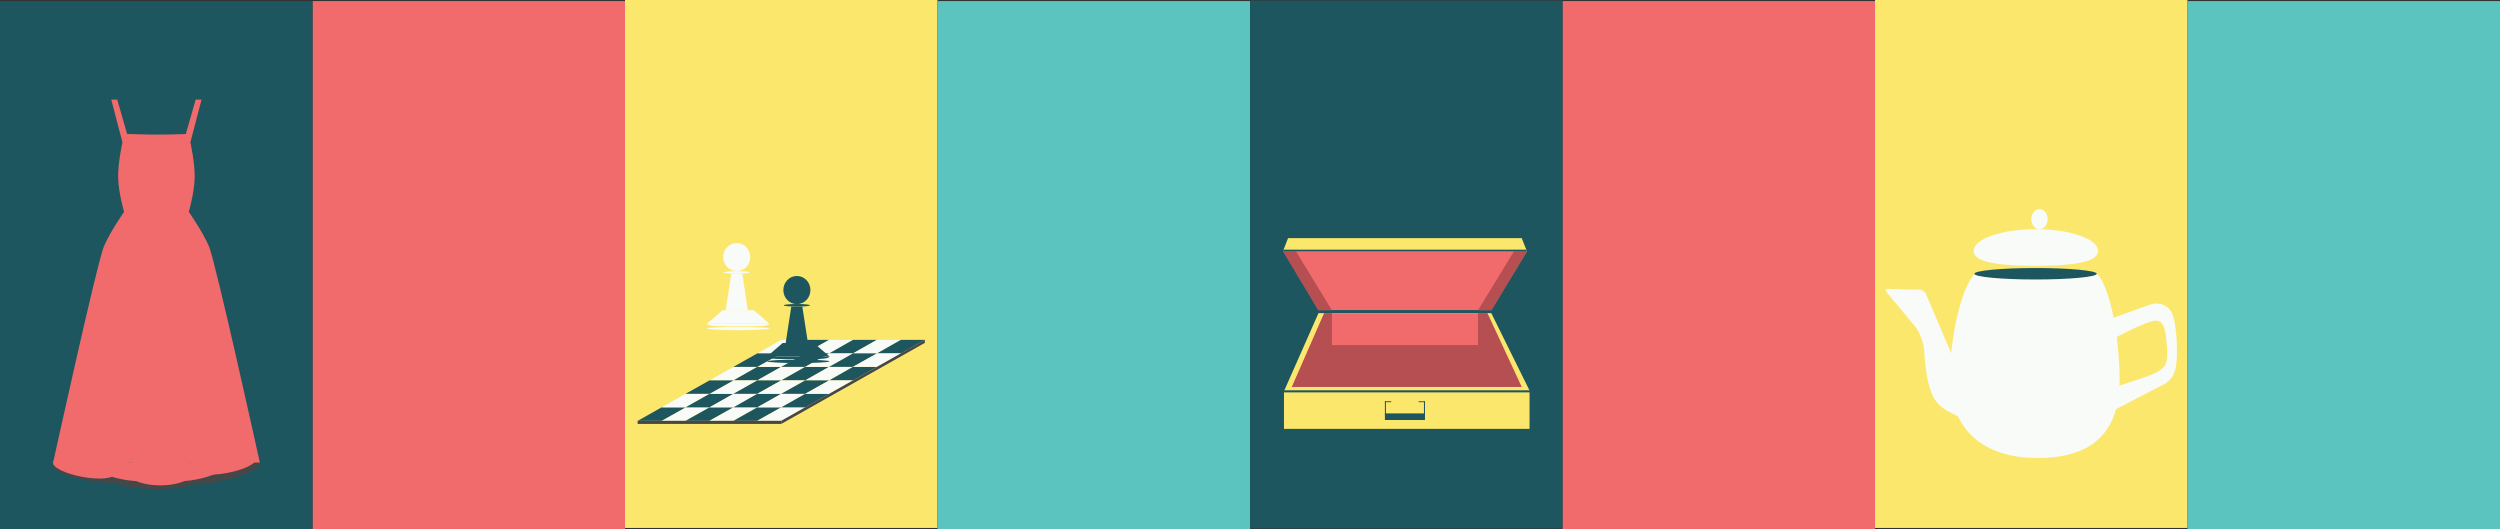 <svg id="Layer_1" data-name="Layer 1" xmlns="http://www.w3.org/2000/svg" viewBox="0 0 1365.79 289"><rect x="0" y="0" width="1365.79" height="289" fill="#333333" stroke="none"/><defs><style>.cls-1{fill:#fbe76b;}.cls-2{fill:#f26b6c;}.cls-3{fill:#1d565f;}.cls-4{fill:#5cc4be;}.cls-5{fill:#b54f51;}.cls-6{fill:#464748;}.cls-7{fill:#f8fbf7;}</style></defs><title>background2</title><polyline class="cls-1" points="512.17 0 512.17 288.43 341.45 288.43 341.45 0"/><polyline class="cls-2" points="170.72 0.57 341.45 0.57 341.45 289 170.72 289 170.72 0.57"/><rect class="cls-3" y="0.57" width="170.72" height="288.43"/><polyline class="cls-4" points="682.9 0.57 682.9 289 512.17 289 512.17 0.57 682.9 0.57"/><polyline class="cls-1" points="1195.07 0 1195.07 288.43 1024.35 288.43 1024.35 0"/><polyline class="cls-2" points="853.62 0.57 1024.35 0.57 1024.35 289 853.62 289 853.62 0.57"/><rect class="cls-3" x="682.9" y="0.28" width="170.72" height="288.43"/><rect class="cls-4" x="1195.07" y="0.57" width="170.72" height="288.43"/><g id="case"><polyline class="cls-2" points="834.2 137.31 814.71 169.5 720.31 169.5 701.11 137.31"/><polygon class="cls-1" points="831.36 130.11 703.67 130.11 700.89 137.31 834.2 137.31 831.36 130.11"/><polygon class="cls-3" points="814.71 171.06 720.31 171.06 720.31 169.5 814.71 169.5 814.71 171.06"/><polyline class="cls-1" points="701.61 213.37 720.31 171.06 814.71 171.06 835.62 213.37"/><polyline class="cls-2" points="705.8 211.37 723.44 171.06 812.58 171.06 831.28 211.37"/><polygon class="cls-3" points="835.62 214.36 701.46 214.36 701.61 213.37 835.62 213.37 835.62 214.36"/><polygon class="cls-5" points="700.89 137.31 708.01 137.31 727.64 169.5 720.31 169.5 700.89 137.31"/><polygon class="cls-5" points="834.2 137.31 827.09 137.31 807.46 169.5 814.71 169.5 834.2 137.31"/><polygon class="cls-5" points="715.62 211.37 705.8 211.37 723.44 171.06 727.64 171.06 727.64 188.51 715.62 211.37"/><polygon class="cls-5" points="820.26 211.37 831.28 211.37 812.5 171.06 807.46 171.06 807.46 188.51 820.26 211.37"/><rect class="cls-1" x="701.46" y="214.36" width="134.16" height="19.94"/><polygon class="cls-5" points="821.25 211.37 715.62 211.37 716.76 188.51 819.33 188.51 821.25 211.37"/><path class="cls-3" d="M756.94,698.21h3.2a.15.15,0,0,1,.14.14v.21a.16.16,0,0,1-.14.15h-3.2a.16.16,0,0,1-.14-.15v-.21A.15.15,0,0,1,756.94,698.21Z" transform="translate(-0.21 -479)"/><path class="cls-3" d="M756.94,698.21h.29a.15.15,0,0,1,.14.14v7.26a.16.16,0,0,1-.14.15h-.29a.16.16,0,0,1-.14-.15v-7.26A.15.15,0,0,1,756.94,698.21Z" transform="translate(-0.21 -479)"/><path class="cls-3" d="M778.28,698.21h.29a.15.15,0,0,1,.14.14V706a.15.15,0,0,1-.14.14h-.29a.15.15,0,0,1-.14-.14v-7.62C778.14,698.28,778.14,698.21,778.28,698.21Z" transform="translate(-0.21 -479)"/><path class="cls-3" d="M756.94,704.83h21.63a.15.15,0,0,1,.14.14v3.35a.15.15,0,0,1-.14.14H756.94a.15.15,0,0,1-.14-.14V705A.15.15,0,0,1,756.94,704.83Z" transform="translate(-0.21 -479)"/><path class="cls-3" d="M775.37,698.21h3.2a.15.15,0,0,1,.14.14v.21a.16.16,0,0,1-.14.15h-3.2a.16.16,0,0,1-.15-.15v-.21A.15.15,0,0,1,775.37,698.21Z" transform="translate(-0.21 -479)"/><polygon class="cls-3" points="834.2 137.31 700.89 137.31 701.18 136.38 833.77 136.38 834.2 137.31"/></g><g id="dress"><ellipse class="cls-6" cx="85.58" cy="261.15" rx="24.76" ry="6.05"/><ellipse class="cls-6" cx="53.56" cy="736.22" rx="6.05" ry="24.75" transform="translate(-683.81 218.73) rotate(-82.85)"/><ellipse class="cls-6" cx="117.73" cy="736.3" rx="24.76" ry="6.05" transform="translate(-132.34 -445.24) rotate(-10.49)"/><path class="cls-2" d="M92,552.78l-22.34-.57-5.4-18.8H61l6.11,23.36s-2.63,11.68-2.34,19.8S68,594.73,68,594.73s-7.4,10.54-11,18.8S29.23,731.68,29.23,731.68l63.59.28" transform="translate(-0.21 -479)"/><path class="cls-2" d="M79.38,552.78l22.34-.57,5.4-18.8h3.2l-6.11,23.36s2.63,11.68,2.34,19.8-3.2,18.16-3.2,18.16,7.4,10.54,11,18.8,27.81,118.15,27.81,118.15L78.53,732" transform="translate(-0.21 -479)"/><ellipse class="cls-2" cx="46.04" cy="734.81" rx="4.84" ry="17.14" transform="translate(-685.07 167.24) rotate(-79.51)"/><ellipse class="cls-2" cx="68.36" cy="736.26" rx="4.84" ry="17.14" transform="translate(-668.24 190.37) rotate(-79.51)"/><ellipse class="cls-2" cx="125.26" cy="734.8" rx="17.14" ry="4.84" transform="matrix(0.98, -0.18, 0.18, 0.98, -131.95, -443.89)"/><ellipse class="cls-2" cx="106.28" cy="736.23" rx="17.14" ry="4.84" transform="translate(-132.53 -447.33) rotate(-10.49)"/><ellipse class="cls-2" cx="87.57" cy="257.24" rx="18.5" ry="7.91"/></g><g id="tea_pots" data-name="tea pots"><path class="cls-7" d="M1146.05,628.7c8.89,10.33,12.24,42.23,12.16,58-.14,31.41-18.14,42.66-45.38,42.52s-47.52-13.75-47.38-45.16c.08-15.66,4.63-45.43,13.59-55.62" transform="translate(-0.21 -479)"/><path class="cls-7" d="M1066.31,672.21c1.06,1.14,1.78.57,2,2.35l3.13,32.76h0c-11-6-17.64-6.05-19.78-33.68l-.49-5.56a41.91,41.91,0,0,0-1.64-5.05,20.83,20.83,0,0,0-3.56-6.27l-15.36-18.45c-.43-.5-.14-1.42.42-1.42,3.28-.14,10.89.28,11.39.28h6.68a6.53,6.53,0,0,1,3,1.78" transform="translate(-0.21 -479)"/><path class="cls-7" d="M1171.23,685.32c2.92-1.21,8.61-2.57,11.81-6.77,2-2.71.71-13.89.64-14-1.14-13.89-6.33-10.9-14.51-7.48a29.53,29.53,0,0,0-3.13,1.29l-13.3,6.62-1.5-11.11,22.84-8.19c4.41-1.64,8.6-.86,11.52,2.49,4.34,4.92,4.55,27.21,3.06,32.41-1.21,4.27-2.28,5.55-5.41,7.9L1151,705.26l-2.42-12.47" transform="translate(-0.21 -479)"/><ellipse class="cls-3" cx="1112.06" cy="149.56" rx="33.43" ry="3.13"/><path class="cls-7" d="M1146.41,616.09c0,6.56-15.23,8.12-34,8.12s-34-1.56-34-8.12,15.22-11.89,34-11.89S1146.41,609.54,1146.41,616.09Z" transform="translate(-0.21 -479)"/><ellipse class="cls-7" cx="1114.19" cy="119.72" rx="4.48" ry="5.48"/></g><g id="chess_board" data-name="chess board"><polygon class="cls-7" points="400.7 207.81 387.62 207.81 400.7 200.41 413.72 200.41 400.7 207.81"/><polygon class="cls-3" points="413.72 207.81 400.7 207.81 413.72 200.41 426.81 200.41 413.72 207.81"/><polygon class="cls-7" points="426.81 207.81 413.72 207.81 426.81 200.41 439.9 200.41 426.81 207.81"/><polygon class="cls-3" points="439.9 207.81 426.81 207.81 439.9 200.41 452.99 200.41 439.9 207.81"/><polygon class="cls-7" points="452.99 207.81 439.9 207.81 452.99 200.41 466.01 200.41 452.99 207.81"/><polygon class="cls-3" points="466.01 207.81 452.99 207.81 466.01 200.41 479.1 200.41 466.01 207.81"/><polygon class="cls-7" points="374.53 229.89 361.44 229.89 374.53 222.55 387.62 222.55 374.53 229.89"/><polygon class="cls-3" points="387.62 229.89 374.53 229.89 387.62 222.55 400.7 222.55 387.62 229.89"/><polygon class="cls-7" points="400.7 229.89 387.62 229.89 400.7 222.55 413.72 222.55 400.7 229.89"/><polygon class="cls-3" points="413.72 229.89 400.7 229.89 413.72 222.55 426.81 222.55 413.72 229.89"/><polygon class="cls-7" points="426.81 229.89 413.72 229.89 426.81 222.55 439.9 222.55 426.81 229.89"/><polygon class="cls-3" points="361.44 229.89 348.42 229.89 361.44 222.55 374.53 222.55 361.44 229.89"/><polygon class="cls-7" points="374.53 222.55 361.44 222.55 374.53 215.15 387.62 215.15 374.53 222.55"/><polygon class="cls-3" points="387.62 222.55 374.53 222.55 387.62 215.15 400.7 215.15 387.62 222.55"/><polygon class="cls-7" points="400.7 222.55 387.62 222.55 400.7 215.15 413.72 215.15 400.7 222.55"/><polygon class="cls-3" points="413.72 222.55 400.7 222.55 413.72 215.15 426.81 215.15 413.72 222.55"/><polygon class="cls-7" points="426.81 222.55 413.72 222.55 426.81 215.15 439.9 215.15 426.81 222.55"/><polygon class="cls-3" points="439.9 222.55 426.81 222.55 439.9 215.15 452.99 215.15 439.9 222.55"/><polygon class="cls-7" points="426.81 193.07 413.72 193.07 426.81 185.66 439.9 185.66 426.81 193.07"/><polygon class="cls-3" points="439.9 193.07 426.81 193.07 439.9 185.66 452.99 185.66 439.9 193.07"/><polygon class="cls-7" points="452.99 193.07 439.9 193.07 452.99 185.66 466.01 185.66 452.99 193.07"/><polygon class="cls-3" points="466.01 193.07 452.99 193.07 466.01 185.66 479.1 185.66 466.01 193.07"/><polygon class="cls-7" points="479.1 193.07 466.01 193.07 479.1 185.66 492.18 185.66 479.1 193.07"/><polygon class="cls-3" points="492.18 193.07 479.1 193.07 492.18 185.66 505.27 185.66 492.18 193.07"/><polygon class="cls-7" points="426.81 200.41 413.72 200.41 426.81 193.07 439.9 193.07 426.81 200.41"/><polygon class="cls-3" points="439.9 200.41 426.81 200.41 439.9 193.07 452.99 193.07 439.9 200.41"/><polygon class="cls-7" points="452.99 200.41 439.9 200.41 452.99 193.07 466.01 193.07 452.99 200.41"/><polygon class="cls-3" points="466.01 200.41 452.99 200.41 466.01 193.07 479.1 193.07 466.01 200.41"/><polygon class="cls-7" points="479.1 200.41 466.01 200.41 479.1 193.07 492.18 193.07 479.1 200.41"/><polygon class="cls-3" points="413.72 200.41 400.7 200.41 413.72 193.07 426.81 193.07 413.72 200.41"/><polygon class="cls-7" points="400.7 215.15 387.62 215.15 400.7 207.81 413.72 207.81 400.7 215.15"/><polygon class="cls-3" points="413.72 215.15 400.7 215.15 413.72 207.81 426.81 207.81 413.72 215.15"/><polygon class="cls-7" points="426.81 215.15 413.72 215.15 426.81 207.81 439.9 207.81 426.81 215.15"/><polygon class="cls-3" points="439.9 215.15 426.81 215.15 439.9 207.81 452.99 207.81 439.9 215.15"/><polygon class="cls-7" points="452.99 215.15 439.9 215.15 452.99 207.81 466.01 207.81 452.99 215.15"/><polygon class="cls-3" points="387.62 215.15 374.53 215.15 387.62 207.81 400.7 207.81 387.62 215.15"/><rect class="cls-6" x="348.35" y="229.89" width="78.46" height="1.71"/><polygon class="cls-6" points="505.27 185.66 426.81 229.89 426.81 231.6 505.27 187.3 505.27 185.66"/><polyline class="cls-7" points="408.53 169.43 405.54 149.56 399.5 149.56 396.44 169.43"/><polyline class="cls-7" points="420.27 176.76 411.8 169.43 394.8 169.43 386.26 176.76"/><ellipse class="cls-7" cx="403.26" cy="179.47" rx="17" ry="0.93"/><ellipse class="cls-7" cx="402.48" cy="140.44" rx="7.4" ry="7.69"/><ellipse class="cls-7" cx="402.48" cy="148.84" rx="7.18" ry="0.71"/><path class="cls-7" d="M420.47,655.76c0,1.64-7.61,1.5-17,1.5s-17,.14-17-1.5" transform="translate(-0.21 -479)"/><polyline class="cls-3" points="441.39 187.37 438.33 167.5 432.29 167.5 429.23 187.37"/><polyline class="cls-3" points="453.13 194.71 444.59 187.37 427.59 187.37 419.13 194.71"/><ellipse class="cls-3" cx="436.13" cy="197.41" rx="17" ry="0.93"/><ellipse class="cls-3" cx="435.35" cy="158.46" rx="7.4" ry="7.69"/><ellipse class="cls-3" cx="435.35" cy="166.79" rx="7.18" ry="0.71"/><path class="cls-3" d="M453.34,673.71c0,1.64-7.61,1.49-17,1.49s-17,.15-17-1.49" transform="translate(-0.21 -479)"/></g></svg>
